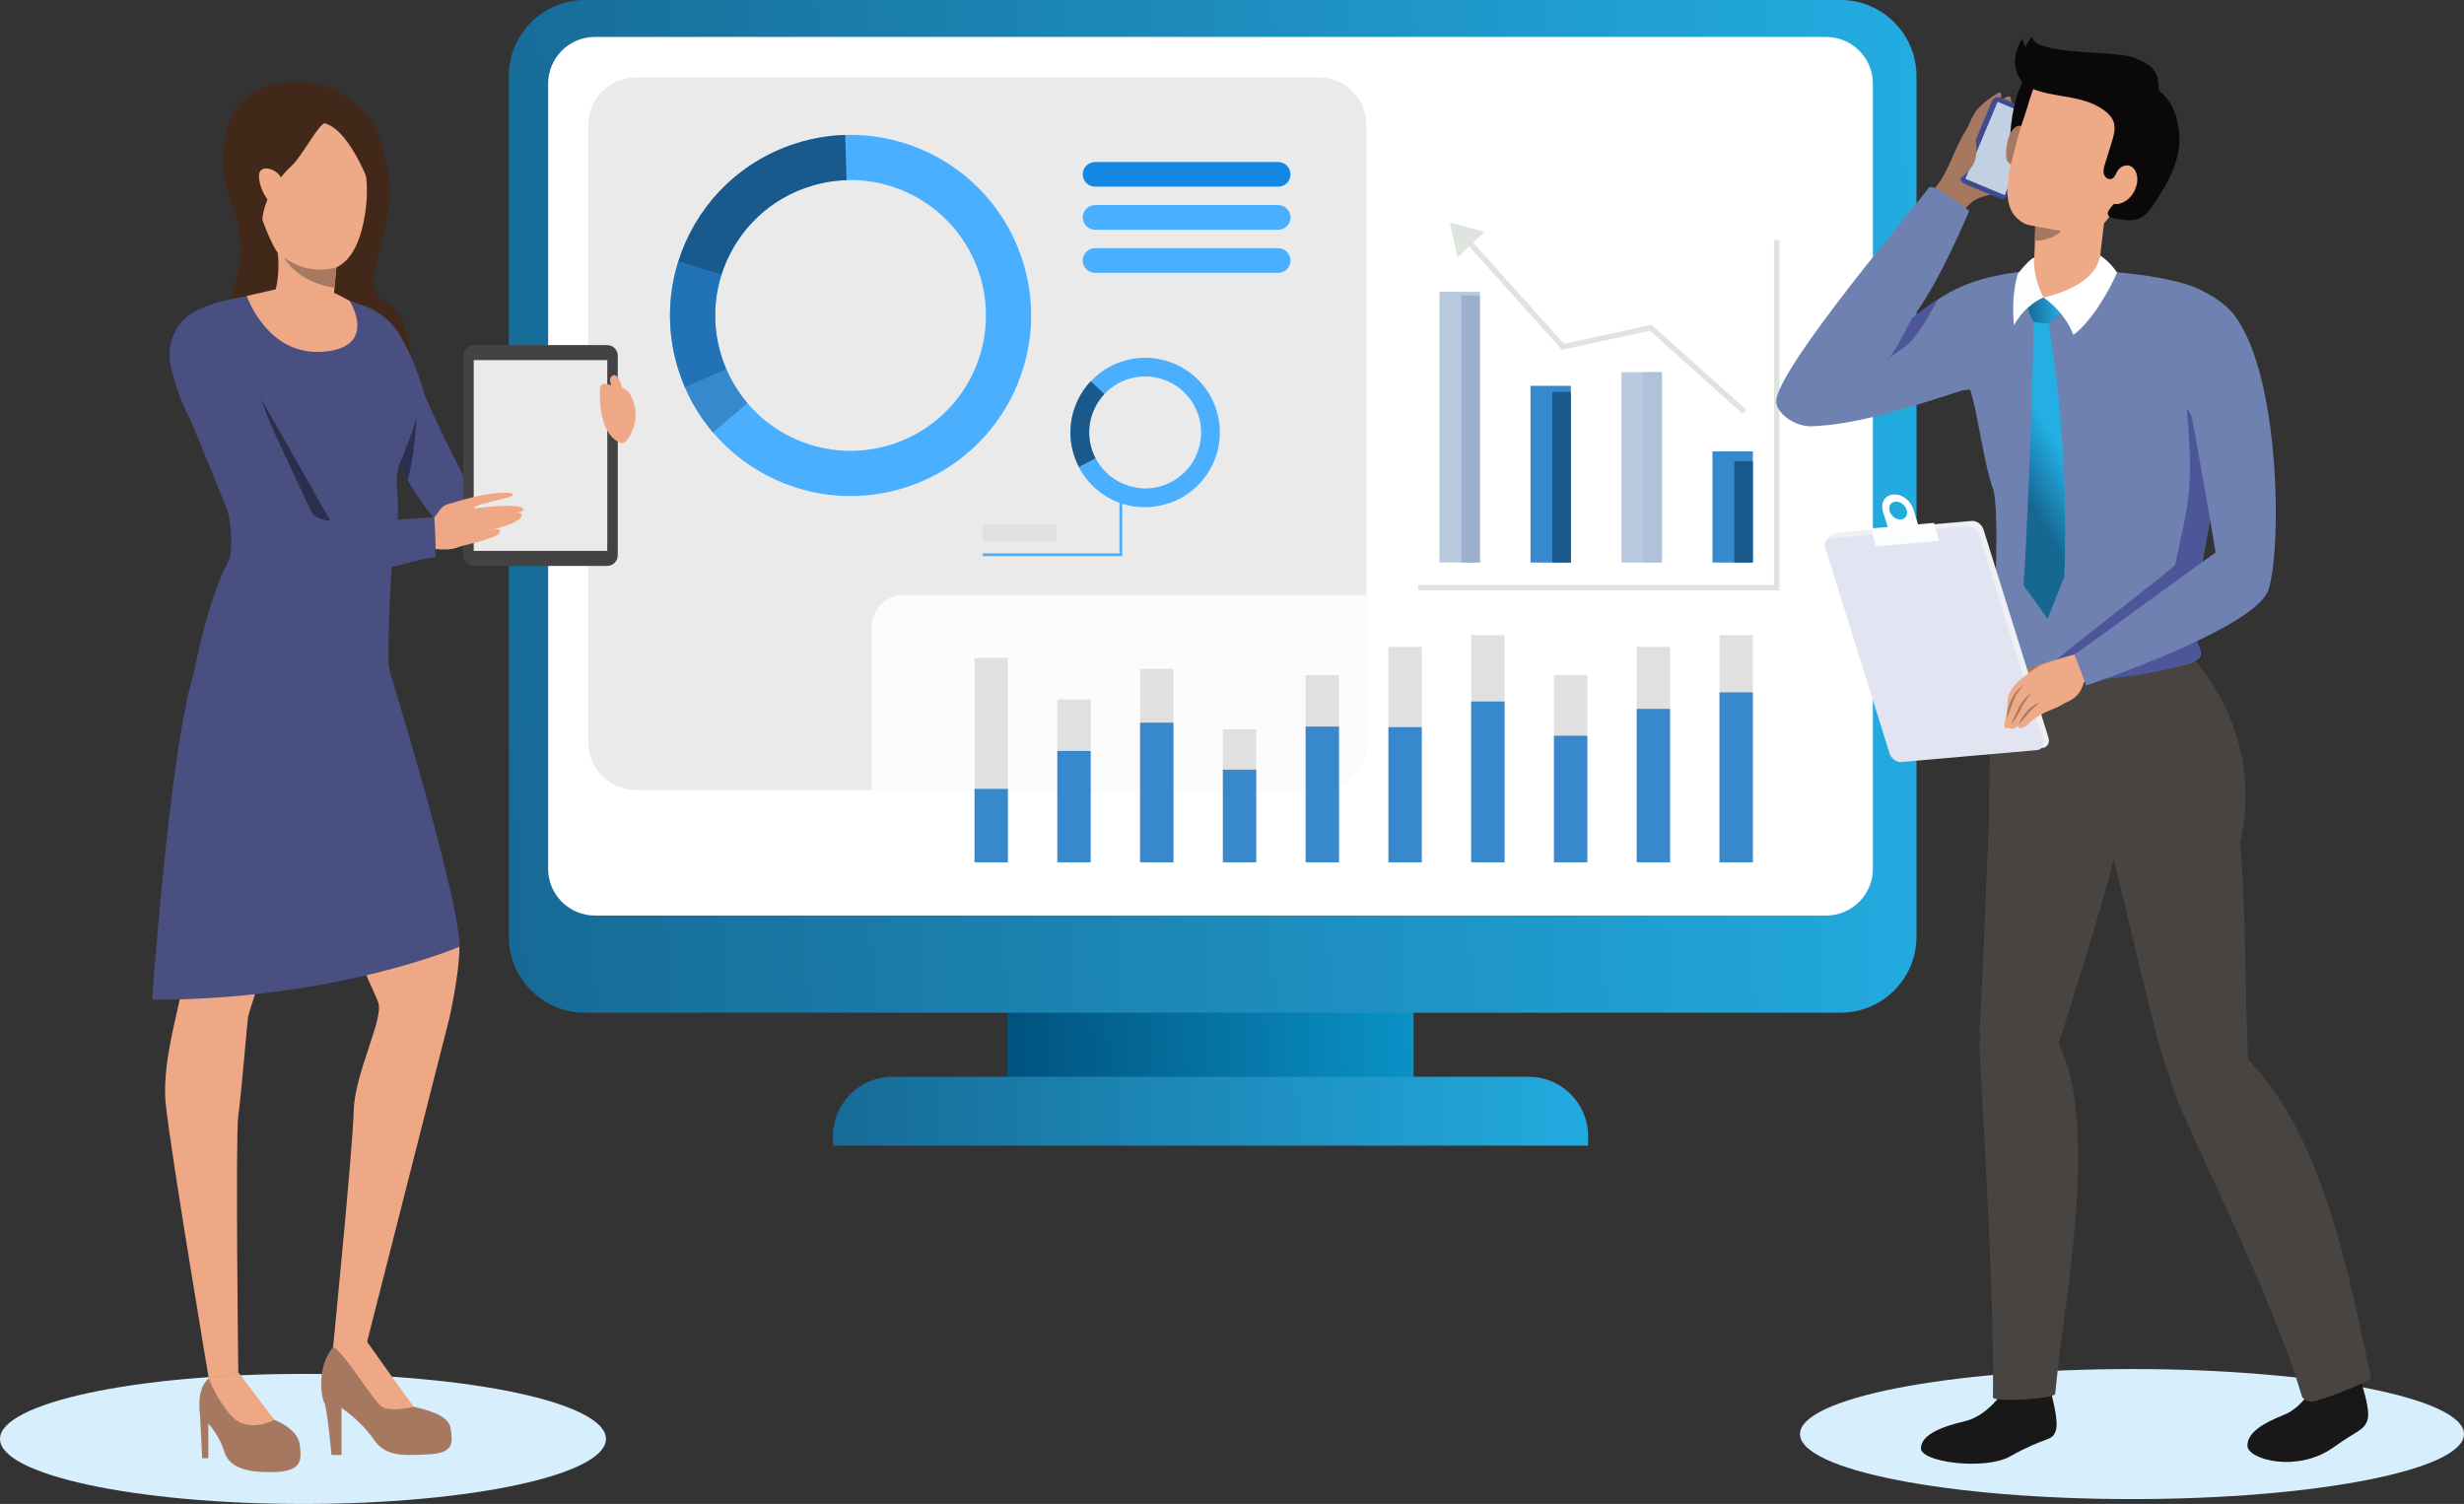 <?xml version="1.0" encoding="UTF-8" standalone="no"?>
<!-- Creator: CorelDRAW 2019 (64-Bit) -->

<svg
   xmlns:dc="http://purl.org/dc/elements/1.1/"
   xmlns:cc="http://creativecommons.org/ns#"
   xmlns:rdf="http://www.w3.org/1999/02/22-rdf-syntax-ns#"
   xmlns:svg="http://www.w3.org/2000/svg"
   xmlns="http://www.w3.org/2000/svg"
   xmlns:xlink="http://www.w3.org/1999/xlink"
   xmlns:sodipodi="http://sodipodi.sourceforge.net/DTD/sodipodi-0.dtd"
   xmlns:inkscape="http://www.inkscape.org/namespaces/inkscape"
   xml:space="preserve"
   width="142.627mm"
   height="87.057mm"
   version="1.1"
   style="shape-rendering:geometricPrecision; text-rendering:geometricPrecision; image-rendering:optimizeQuality; fill-rule:evenodd; clip-rule:evenodd"
   viewBox="0 0 3890.78 2374.87"
   id="svg254"
   sodipodi:docname="str2-edit.svg"
   inkscape:version="0.92.4 (5da689c313, 2019-01-14)"><rect x="0" y="0" width="3890.78" height="2374.87" fill="#333333" stroke="none"/><sodipodi:namedview
   pagecolor="#ffffff"
   bordercolor="#666666"
   borderopacity="1"
   objecttolerance="10"
   gridtolerance="10"
   guidetolerance="10"
   inkscape:pageopacity="0"
   inkscape:pageshadow="2"
   inkscape:window-width="1600"
   inkscape:window-height="845"
   id="namedview256"
   showgrid="false"
   inkscape:snap-bbox="true"
   inkscape:zoom="15.908709"
   inkscape:cx="362.3545"
   inkscape:cy="226.26478"
   inkscape:window-x="-8"
   inkscape:window-y="-8"
   inkscape:window-maximized="1"
   inkscape:current-layer="_1677055145360" />
 <defs
   id="defs17">
  <style
   type="text/css"
   id="style2">
   <![CDATA[
    .fil29 {fill:#FCFDFE;fill-rule:nonzero}
    .fil30 {fill:#EFF0F3;fill-rule:nonzero}
    .fil31 {fill:#E2E4F1;fill-rule:nonzero}
    .fil10 {fill:#DFE4DF;fill-rule:nonzero}
    .fil22 {fill:#C2D1E1;fill-rule:nonzero}
    .fil6 {fill:#B9C9DE;fill-rule:nonzero}
    .fil7 {fill:#B2C1DA;fill-rule:nonzero}
    .fil9 {fill:#9BB0CD;fill-rule:nonzero}
    .fil18 {fill:#97A8C9;fill-rule:nonzero}
    .fil23 {fill:#6E81B0;fill-rule:nonzero}
    .fil24 {fill:#4D5699;fill-rule:nonzero}
    .fil21 {fill:#3F4B8F;fill-rule:nonzero}
    .fil25 {fill:#0A0808;fill-rule:nonzero}
    .fil12 {fill:#1487E3;fill-rule:nonzero}
    .fil17 {fill:#181818;fill-rule:nonzero}
    .fil8 {fill:#1A598C;fill-rule:nonzero}
    .fil14 {fill:#2273B5;fill-rule:nonzero}
    .fil36 {fill:#2B2F4D;fill-rule:nonzero}
    .fil5 {fill:#3788CC;fill-rule:nonzero}
    .fil32 {fill:#422818;fill-rule:nonzero}
    .fil35 {fill:#434343;fill-rule:nonzero}
    .fil19 {fill:#484442;fill-rule:nonzero}
    .fil34 {fill:#494F80;fill-rule:nonzero}
    .fil13 {fill:#4AAFFF;fill-rule:nonzero}
    .fil20 {fill:#A77860;fill-rule:nonzero}
    .fil38 {fill:#A87860;fill-rule:nonzero}
    .fil37 {fill:#D1C0BA;fill-rule:nonzero}
    .fil0 {fill:#D7EEFC;fill-rule:nonzero}
    .fil15 {fill:#E0E0E0;fill-rule:nonzero}
    .fil11 {fill:#EAEAEB;fill-rule:nonzero}
    .fil33 {fill:#EEA886;fill-rule:nonzero}
    .fil26 {fill:#EEA987;fill-rule:nonzero}
    .fil16 {fill:#FCFCFC;fill-rule:nonzero}
    .fil3 {fill:white;fill-rule:nonzero}
    .fil1 {fill:url(#id0)}
    .fil28 {fill:url(#id1)}
    .fil4 {fill:url(#id2)}
    .fil2 {fill:url(#id3)}
    .fil27 {fill:url(#id4)}
   ]]>
  </style>
  <linearGradient
   id="id0"
   gradientUnits="userSpaceOnUse"
   x1="1552.42"
   y1="1639.74"
   x2="2270.53"
   y2="1623.83">
   <stop
   offset="0"
   style="stop-opacity:1; stop-color:#004E79"
   id="stop4" />
   <stop
   offset="1"
   style="stop-opacity:1; stop-color:#0A96CB"
   id="stop6" />
  </linearGradient>
  <linearGradient
   id="id1"
   gradientUnits="userSpaceOnUse"
   x1="3199.59"
   y1="492.55"
   x2="3255.8"
   y2="488.78">
   <stop
   offset="0"
   style="stop-opacity:1; stop-color:#166792"
   id="stop9" />
   <stop
   offset="1"
   style="stop-opacity:1; stop-color:#23AFE4"
   id="stop11" />
  </linearGradient>
  <linearGradient
   id="id2"
   gradientUnits="userSpaceOnUse"
   xlink:href="#id1"
   x1="1243.77"
   y1="1761.43"
   x2="2579.2"
   y2="1751.4">
  </linearGradient>
  <linearGradient
   id="id3"
   gradientUnits="userSpaceOnUse"
   xlink:href="#id1"
   x1="670.17"
   y1="898.14"
   x2="3159.57"
   y2="750.69">
  </linearGradient>
  <linearGradient
   id="id4"
   gradientUnits="userSpaceOnUse"
   xlink:href="#id1"
   x1="3191.33"
   y1="771.69"
   x2="3264.98"
   y2="728.5">
  </linearGradient>
 </defs>
 
 <g
   id="Слой_x0020_1">
  <path
   class="fil0"
   d="M956.84 2272.18c0,56.72 -214.18,102.69 -478.41,102.69 -264.23,0 -478.43,-45.97 -478.43,-102.69 0,-56.7 214.2,-102.69 478.43,-102.69 264.23,0 478.41,45.99 478.41,102.69z"
   id="path20" />
  <path
   class="fil0"
   d="M3890.78 2264.52c0,56.72 -234.71,102.69 -524.25,102.69 -289.54,0 -524.27,-45.97 -524.27,-102.69 0,-56.7 234.73,-102.69 524.27,-102.69 289.55,0 524.25,45.99 524.25,102.69z"
   id="path22" />
  <g
   id="_1677055145360">
   <polygon
   class="fil1"
   points="2232.08,1715.36 1590.87,1715.36 1590.87,1542.86 2232.08,1542.86 "
   id="polygon24" />
   <path
   class="fil2"
   d="M2906.08 1599.17l-1982.46 0c-66.37,0 -120.18,-53.8 -120.18,-120.17l0 -1358.82c0,-66.37 53.81,-120.18 120.18,-120.18l1982.46 0c66.37,0 120.18,53.82 120.18,120.18l0 1358.82c0,66.36 -53.81,120.17 -120.18,120.17z"
   id="path26" />
   <path
   class="fil3"
   d="M2883.56 1445.73l-1944.2 0c-40.77,0 -73.83,-33.05 -73.83,-73.84l0 -1239.74c0,-40.77 33.06,-73.82 73.83,-73.82l1944.2 0c40.79,0 73.85,33.05 73.85,73.82l0 1239.74c0,40.79 -33.07,73.84 -73.85,73.84z"
   id="path28" />
   <path
   class="fil4"
   d="M2507.68 1809.09l-1192.42 0 0 -15.01c0,-51.77 41.97,-93.73 93.74,-93.73l1004.95 0c51.77,0 93.73,41.96 93.73,93.73l0 15.01z"
   id="path30" />
   <g
   id="g128">
    <g
   id="g54">
     <path
   style="fill:#3788cc;fill-rule:nonzero"
   d="m 2767.83,888.29 h -63.76 l 0,-175.486 h 63.76 z"
   id="polygon32"
   inkscape:connector-curvature="0"
   sodipodi:nodetypes="ccccc" />
     <path
   style="fill:#b9c9de;fill-rule:nonzero"
   d="m 2624.17,888.29 h -63.78 V 587.71 h 63.78 z"
   id="polygon34" />
     <path
   style="fill:#3788cc;fill-rule:nonzero"
   d="m 2480.48,888.29 h -63.74 V 609.262 h 63.74 z"
   id="polygon36"
   inkscape:connector-curvature="0"
   sodipodi:nodetypes="ccccc" />
     <path
   style="fill:#b9c9de;fill-rule:nonzero"
   d="m 2336.81,888.29 h -63.74 V 460.815 h 63.74 z"
   id="polygon38"
   inkscape:connector-curvature="0"
   sodipodi:nodetypes="ccccc" />
     <polygon
   class="fil7"
   points="2624.17,888.29 2594.89,888.29 2594.89,587.71 2624.17,587.71 "
   id="polygon40" />
     <polygon
   class="fil8"
   points="2767.83,888.29 2738.57,888.29 2738.57,728.23 2767.83,728.23 "
   id="polygon42" />
     <polygon
   class="fil9"
   points="2336.81,888.29 2307.55,888.29 2307.55,466.63 2336.81,466.63 "
   id="polygon44" />
     <polygon
   class="fil8"
   points="2480.48,888.29 2451.22,888.29 2451.22,618.79 2480.48,618.79 "
   id="polygon46" />
     <polygon
   class="fil10"
   points="2239.32,932.35 2809.93,932.35 2809.93,379.03 2801.24,379.03 2801.24,923.66 2239.32,923.66 "
   id="polygon48" />
     <polygon
   class="fil10"
   points="2751.33,653.26 2757.14,646.8 2607.87,512.76 2469.6,542.8 2319.9,376.11 2313.41,381.94 2466.52,552.38 2605.36,522.2 "
   id="polygon50" />
     <polygon
   class="fil10"
   points="2301.68,406.57 2343.9,366.07 2289.41,351.49 "
   id="polygon52" />
    </g>
    <path
   class="fil11"
   d="M2082.77 1247.45l-1079.02 0c-41.33,0 -74.84,-33.51 -74.84,-74.84l0 -975.42c0,-41.35 33.52,-74.84 74.84,-74.84l1079.02 0c41.33,0 74.84,33.49 74.84,74.84l0 975.42c0,41.33 -33.51,74.84 -74.84,74.84z"
   id="path56" />
    <path
   class="fil12"
   d="M1729.21 294.81l289.08 0c10.77,0 19.49,-8.73 19.49,-19.5 0,-10.76 -8.72,-19.49 -19.49,-19.49l-289.08 0c-10.77,0 -19.5,8.73 -19.5,19.49 0,10.77 8.73,19.5 19.5,19.5z"
   id="path58" />
    <path
   class="fil13"
   d="M1729.21 362.85l289.08 0c10.77,0 19.49,-8.73 19.49,-19.5 0,-10.79 -8.72,-19.52 -19.49,-19.52l-289.08 0c-10.77,0 -19.5,8.73 -19.5,19.52 0,10.77 8.73,19.5 19.5,19.5z"
   id="path60" />
    <path
   class="fil13"
   d="M1729.21 430.88l289.08 0c10.77,0 19.49,-8.73 19.49,-19.49 0,-10.77 -8.72,-19.5 -19.49,-19.5l-289.08 0c-10.77,0 -19.5,8.73 -19.5,19.5 0,10.76 8.73,19.49 19.5,19.49z"
   id="path62" />
    <path
   class="fil13"
   d="M1415.07 699.39c-86.09,30.8 -178.9,3.01 -234.84,-62.73 -13.32,-15.68 -24.57,-33.52 -33.11,-53.23 -1.88,-4.34 -3.66,-8.78 -5.27,-13.32 -16.27,-45.49 -16.19,-92.86 -2.8,-135.66 19.34,-61.8 66.41,-114.08 132.07,-137.55 21.67,-7.76 43.75,-11.79 65.57,-12.46 90.12,-2.71 175.63,52.26 207.64,141.73 39.75,111.15 -18.13,233.47 -129.27,273.21zm196.46 -297.24c-42.7,-119.34 -156.74,-192.63 -276.94,-189.03 -29.11,0.89 -58.57,6.26 -87.49,16.6 -87.54,31.34 -150.33,101.08 -176.13,183.46 -17.89,57.1 -18,120.28 3.7,180.97 2.17,6.04 4.51,11.97 7.04,17.78 11.41,26.29 26.4,50.06 44.17,70.95 74.6,87.71 198.4,124.76 313.23,83.7 148.23,-53 225.43,-216.17 172.43,-364.43z"
   id="path64" />
    <path
   class="fil8"
   d="M1139.07 434.45l-68.09 -21.27c25.8,-82.38 88.59,-152.12 176.13,-183.46 28.92,-10.34 58.38,-15.71 87.49,-16.6l2.12 71.33c-21.83,0.67 -43.9,4.7 -65.57,12.46 -65.66,23.47 -112.73,75.75 -132.07,137.55z"
   id="path66" />
    <path
   class="fil14"
   d="M1147.13 583.43l-65.42 28.5c-2.52,-5.8 -4.86,-11.74 -7.04,-17.78 -21.7,-60.69 -21.59,-123.88 -3.7,-180.97l68.09 21.27c-13.4,42.8 -13.48,90.17 2.8,135.66 1.61,4.54 3.39,8.97 5.27,13.32z"
   id="path68" />
    <path
   class="fil5"
   d="M1125.88 682.87c-17.78,-20.89 -32.76,-44.66 -44.17,-70.95l65.42 -28.5c8.53,19.71 19.78,37.55 33.11,53.23l-54.35 46.21z"
   id="path70" />
    <path
   class="fil13"
   d="M1888.19 720.69c-16.19,34.21 -51.45,53.22 -87.06,50.34 -8.46,-0.7 -16.97,-2.6 -25.24,-5.88 -1.82,-0.73 -3.63,-1.51 -5.42,-2.37 -18.07,-8.54 -31.9,-22.43 -40.5,-38.86 -12.43,-23.73 -13.96,-52.79 -1.61,-78.87 4.05,-8.59 9.35,-16.25 15.52,-22.82 25.56,-27.15 66.64,-36.1 102.21,-19.29 44.12,20.89 62.97,73.61 42.1,117.74zm-29.49 -144.4c-47.4,-22.42 -102.21,-10.5 -136.31,25.73 -8.24,8.75 -15.28,18.96 -20.73,30.42 -16.44,34.78 -14.42,73.55 2.15,105.18 11.47,21.94 29.91,40.45 54.03,51.86 2.39,1.13 4.81,2.17 7.25,3.14 11.01,4.35 22.37,6.93 33.68,7.81 47.48,3.84 94.53,-21.51 116.09,-67.13 27.85,-58.87 2.71,-129.17 -56.15,-157.02z"
   id="path72" />
    <path
   class="fil8"
   d="M1729.96 723.93l-26.15 13.69c-16.57,-31.63 -18.59,-70.41 -2.15,-105.18 5.45,-11.47 12.49,-21.68 20.73,-30.42l21.49 20.22c-6.18,6.57 -11.47,14.23 -15.52,22.82 -12.36,26.07 -10.82,55.13 1.61,78.87z"
   id="path74" />
    <path
   class="fil13"
   d="M1775.88 765.15l-10.8 27.47c-2.44,-0.97 -4.86,-2.01 -7.25,-3.14 -24.12,-11.41 -42.56,-29.92 -54.03,-51.86l26.15 -13.69c8.6,16.43 22.43,30.32 40.5,38.86 1.8,0.86 3.6,1.64 5.42,2.37z"
   id="path76" />
    <path
   class="fil13"
   d="M1798.76 800.44c-11.31,-0.88 -22.66,-3.46 -33.68,-7.81l10.8 -27.47c8.27,3.27 16.78,5.18 25.24,5.88l-2.37 29.4z"
   id="path78" />
    <polygon
   class="fil13"
   points="1772.01,878.18 1551.84,878.18 1551.84,873.81 1767.67,873.81 1767.67,780.51 1772.01,780.51 "
   id="polygon80" />
    <polygon
   class="fil15"
   points="1551.84,854.49 1667.74,854.49 1667.74,828.23 1551.84,828.23 "
   id="polygon82" />
    <path
   class="fil16"
   d="M2082.77 1247.45l-705.93 0 0 -257.45c0,-27.9 22.64,-50.54 50.54,-50.54l730.23 0 0 233.15c0,41.33 -33.51,74.84 -74.84,74.84z"
   id="path84" />
    <g
   id="g126">
     <polygon
   class="fil15"
   points="1538.87,1361.63 1591.49,1361.63 1591.49,1038.82 1538.87,1038.82 "
   id="polygon86" />
     <polygon
   class="fil15"
   points="1669.57,1361.63 1722.22,1361.63 1722.22,1104.43 1669.57,1104.43 "
   id="polygon88" />
     <polygon
   class="fil15"
   points="1800.27,1361.63 1852.92,1361.63 1852.92,1056.14 1800.27,1056.14 "
   id="polygon90" />
     <polygon
   class="fil15"
   points="1930.97,1361.63 1983.62,1361.63 1983.62,1151.45 1930.97,1151.45 "
   id="polygon92" />
     <polygon
   class="fil15"
   points="2061.67,1361.63 2114.32,1361.63 2114.32,1066.05 2061.67,1066.05 "
   id="polygon94" />
     <polygon
   class="fil15"
   points="2453.78,1361.63 2506.43,1361.63 2506.43,1066.05 2453.78,1066.05 "
   id="polygon96" />
     <polygon
   class="fil15"
   points="2192.38,1361.63 2245.03,1361.63 2245.03,1021.5 2192.38,1021.5 "
   id="polygon98" />
     <polygon
   class="fil15"
   points="2584.48,1361.63 2637.13,1361.63 2637.13,1021.5 2584.48,1021.5 "
   id="polygon100" />
     <polygon
   class="fil15"
   points="2323.08,1361.63 2375.72,1361.63 2375.72,1002.95 2323.08,1002.95 "
   id="polygon102" />
     <polygon
   class="fil15"
   points="2715.19,1361.63 2767.83,1361.63 2767.83,1002.95 2715.19,1002.95 "
   id="polygon104" />
     <path
   d="m 1538.87,1361.63 h 52.62 v -115.918 h -52.62 z"
   style="fill:#3788cc;fill-rule:nonzero"
   id="polygon106">
        <animate
   id="polygon106anim1"
   attributeName="d"
   values="m 1538.87,1361.63 h 52.62 v -115.918 h -52.62 z;           m 1538.87,1361.63 h 52.62 v -231.401 h -52.62 z"
   dur="0.2s"
   begin="general.mouseover"
   fill="freeze"
   calcMode="spline"
   keySplines="0.4 0.005 0.57 1" />
          <animate
   id="polygon106anim2"
   attributeName="d"
   fill="freeze"
   values="m 1538.87,1361.63 h 52.62 v -231.401 h -52.62 z;           m 1538.87,1361.63 h 52.62 v -115.918 h -52.62 z"
   dur="0.5s"
   begin="general.mouseout" />
      </path>
     <path
   style="fill:#3788cc;fill-rule:nonzero"
   d="m 1669.57,1361.63 h 52.65 v -175.795 h -52.65 z"
   id="polygon108"
   inkscape:connector-curvature="0"
   sodipodi:nodetypes="ccccc" />
     <path
   style="fill:#3788cc;fill-rule:nonzero"
   d="m 1800.27,1361.63 h 52.65 v -220.521 h -52.65 z"
   id="polygon110"
   inkscape:connector-curvature="0"
   sodipodi:nodetypes="ccccc" />
     <path
   style="fill:#3788cc;fill-rule:nonzero"
   d="m 1930.97,1361.63 h 52.65 v -146.285 h -52.65 z"
   id="polygon112"
   inkscape:connector-curvature="0"
   sodipodi:nodetypes="ccccc" />
     <path
   style="fill:#3788cc;fill-rule:nonzero"
   d="m 2061.67,1361.63 h 52.65 v -214.291 h -52.65 z"
   id="polygon114"
   inkscape:connector-curvature="0"
   sodipodi:nodetypes="ccccc" />
     <path
   style="fill:#3788cc;fill-rule:nonzero"
   d="m 2453.78,1361.63 h 52.65 v -199.855 h -52.65 z"
   id="polygon116"
   inkscape:connector-curvature="0"
   sodipodi:nodetypes="ccccc" />
     <path
   style="fill:#3788cc;fill-rule:nonzero"
   d="m 2192.38,1361.63 h 52.65 v -213.38 h -52.65 z"
   id="polygon118" />
     <path
   style="fill:#3788cc;fill-rule:nonzero"
   d="m 2584.48,1361.63 h 52.65 v -242.251 h -52.65 z"
   id="polygon120"
   inkscape:connector-curvature="0"
   sodipodi:nodetypes="ccccc" />
     <path
   style="fill:#3788cc;fill-rule:nonzero"
   d="m 2323.08,1361.63 h 52.64 v -253.901 h -52.64 z"
   id="polygon122"
   inkscape:connector-curvature="0"
   sodipodi:nodetypes="ccccc" />
     <path
   style="fill:#3788cc;fill-rule:nonzero"
   d="m 2715.19,1361.63 h 52.64 v -268.336 h -52.64 z"
   id="polygon124"
   inkscape:connector-curvature="0"
   sodipodi:nodetypes="ccccc" />
    </g>
   </g>
  </g>
  <g
   id="_1676896182464">
   <path
   class="fil17"
   d="M3654.49 2186.51c0,0 -17.73,35.53 -47.94,47.61 -32.35,12.93 -58.25,27.79 -57.69,49.18 0.61,21.43 79.03,43.1 136.08,2.02 36.06,-25.94 47.5,-26.07 53.26,-42.42 5.8,-16.32 -10.04,-58.77 -9.83,-63.93 0.28,-6.33 -73.88,7.53 -73.88,7.53z"
   id="path131" />
   <path
   class="fil17"
   d="M3162.21 2199.13c0,0 -24.81,37.1 -59.62,45.12 -34.81,8.01 -69.09,20.79 -69.33,42.74 -0.28,21.95 100.63,35.08 140.46,12.93 59.42,-33.07 65.47,-23.08 72.07,-39.6 6.57,-16.52 -7.93,-60.7 -7.49,-65.94 0.52,-6.48 -76.09,4.75 -76.09,4.75z"
   id="path133" />
   <path
   class="fil18"
   d="M3035.98 1165.96l-16.24 -130.74c0,-2.5 0.33,-4.95 0.95,-7.26l37.59 -3.72c-12.71,2.56 -22.3,13.79 -22.3,27.23l0 114.49z"
   id="path135" />
   <path
   class="fil19"
   d="M3537.32 1329.64c10,-39.58 38.21,-200.94 -121.16,-336.99 0,0 -98.14,39.08 -176.72,43.79 -61.88,3.71 -93.31,-1.99 -93.31,-1.99 0,0 -5.21,168.22 -5.44,259.15 -4.32,103.65 -11.09,277.57 -14.14,318.17 -0.72,9.49 -0.7,18.05 -0.08,25.78 -0.63,5.01 -0.87,10.46 -0.62,16.4 3.79,90.73 23.17,377.59 21.15,553.04 3.94,7.86 99.99,1.86 98.36,-6.54 12.54,-141.29 71.57,-418.91 5.36,-552.01 21.93,-70.34 66.41,-208.68 86.78,-291.68 25.53,104.77 67.85,283.31 80.31,322.28 2.4,7.51 5.04,14.26 7.86,20.31 0.86,4.89 2.23,10.08 4.18,15.6 30.38,85.58 155.53,322.7 205.3,490.95 0,0 4.57,6.91 14.6,7.48 9.46,0.51 77.31,-25.35 94.34,-37.02 -29.7,-138.9 -74.58,-385.4 -194.13,-502.47 -4.46,-75.44 -3.58,-250.55 -12.65,-344.26z"
   id="path137" />
   <path
   class="fil20"
   d="M3046.86 306.66c3.34,-3.52 6.68,-7.05 9.65,-10.87 23.2,-29.67 26.58,-55.98 48.1,-90.41 3.09,-4.96 7.39,-18.09 15.62,-29.9 8.57,-12.33 29.45,-25.76 34.86,-28.6 10.07,-5.25 1.42,16.89 1.42,16.89 0,0 8.52,-12.36 16.76,-11.48 3.22,0.35 3.78,19.23 3.82,22.45 0.41,25.93 -5.7,51.93 -17.63,74.95 -2.77,5.4 -5.97,10.95 -5.98,17.03 7.64,-0.16 14.07,-5.45 20.25,-9.96 6.17,-4.51 13.91,-8.65 21.17,-6.17 -1,3.09 -2.55,5.97 -4.09,8.83 -9.16,17.22 -19.44,35.53 -37.05,43.9 -10.52,5 -22.7,5.88 -32.98,11.34 -18.56,9.87 -27.59,32.73 -46.44,42.03l-27.49 -50.02z"
   id="path139" />
   <path
   class="fil21"
   d="M3157.06 313.32l-55.3 -23.14c-5.16,-2.16 -7.58,-8.08 -5.43,-13.24l49.18 -117.55c2.14,-5.16 8.08,-7.58 13.24,-5.43l55.3 23.14c5.15,2.16 7.58,8.09 5.44,13.24l-49.16 117.55c-2.16,5.16 -8.1,7.6 -13.26,5.44z"
   id="path141" />
   <polygon
   class="fil22"
   points="3165.49,308.25 3103.46,282.3 3154.32,160.71 3216.34,186.65 "
   id="polygon143" />
   <path
   class="fil23"
   d="M3216.34 426.7c0,0 -47.36,2.44 -89.62,15.12 -63.76,19.16 -85.7,48.7 -107.72,60.88 42.79,-54.36 90.49,-169.62 90.49,-169.62 0,0 -57.53,-47.28 -64.14,-36.08 -6.63,11.18 -248.05,293.71 -240.48,339.45 3.12,18.85 31.07,37.5 55.78,36.66 68.46,-2.35 147.97,-27.26 231.32,-54.53 36.63,-11.99 47.93,13.85 47.93,13.85l76.45 -205.72z"
   id="path145" />
   <path
   class="fil24"
   d="M3019 502.7c0,0 -30.41,61.29 -39.54,65.29 -9.13,4.01 22.17,-12.76 39.3,-30.44 17.12,-17.69 40.56,-64.11 40.56,-64.11 -8.97,3.68 -40.31,29.27 -40.31,29.27z"
   id="path147" />
   <path
   class="fil20"
   d="M3114.41 205.75c2.95,2.1 3.73,6.08 4.29,9.65 2.1,13.58 4.11,27.95 -1.18,40.64 -3.43,8.21 -9.63,14.96 -16.36,20.81 -7.59,6.63 -15.96,12.35 -24.88,17.01l38.12 -88.11z"
   id="path149" />
   <path
   class="fil25"
   d="M3217.83 103.78c-16.12,4.65 -24.66,25.48 -30.14,39.72 -6.6,17.17 -9.91,35.43 -12.05,53.61 -1.51,12.66 -2.41,25.99 2.63,37.71 2.57,5.98 6.56,11.22 10.51,16.39 2.24,2.95 4.54,5.92 7.58,8.01 3.06,2.07 7.05,3.12 10.5,1.78 5.03,-1.95 7.05,-7.83 8.47,-13.03 9.31,-33.84 19.46,-68.08 38.58,-97.54l-36.08 -46.64z"
   id="path151" />
   <path
   class="fil20"
   d="M3199.94 210.98c-0.33,-10.78 -11.68,-17.81 -21.51,-6.66 -8.13,9.24 -10.29,26.77 -10.75,39.75 -0.55,15.53 11.47,18.56 21.37,20.75l10.89 -53.84z"
   id="path153" />
   <path
   class="fil23"
   d="M3092.21 482.34c19.9,-22.84 83.07,-60.47 167.51,-57.79 58.17,1.83 216.61,11.42 234.31,50.35 9.06,19.88 18.77,223.61 5.53,293.88 -9.96,52.81 -35.47,183.66 -35.47,215.25 0,31.58 16.97,45.12 9.06,54.28 -17.74,20.54 -138.97,29.16 -195.89,29.16 -50.66,0 -136.87,-13.49 -141.26,-29.72 -6.5,-24.09 9.89,-23.2 12.11,-48.44 2.21,-25.27 8.62,-189.2 -0.69,-216.01 -16.76,-48.44 -24.93,-127.44 -38.24,-163.25 -10.12,-27.19 -36.9,-104.87 -16.98,-127.7z"
   id="path155" />
   <path
   class="fil24"
   d="M3455.03 647.15c6.03,12.57 47.05,78.51 47.05,78.51l1.64 7.88c-1,13.64 -2.36,25.69 -4.15,35.24 -9.96,52.81 -35.47,183.66 -35.47,215.25 0,31.58 16.25,44.54 9.06,54.28 -13.98,18.95 -242.56,61.54 -231.34,8.65 1.04,-4.78 191.86,-150.39 192.89,-155.27 8.79,-41.79 16.47,-71.9 20.32,-102.37 9.29,-73.33 -6.03,-154.72 0,-142.16z"
   id="path157" />
   <path
   class="fil26"
   d="M3213.71 351.66c0,0 -0.53,66.27 -3.22,68.95 -2.66,2.68 -15.76,8.85 -15.76,8.85 0,0 9.34,57.61 23.77,53.33 14.45,-4.28 109.75,-52.4 109.75,-52.4 0,0 -13.52,-5.52 -13.52,-10.84 0,-5.34 12.83,-109.57 12.83,-109.57l-113.85 41.69z"
   id="path159" />
   <path
   class="fil26"
   d="M3279.9 110.94c-13.9,3.79 -50.51,-3.79 -60.6,11.36 -10.1,15.15 -18.94,51.77 -22.72,61.87 -7.55,20.1 -12.46,41.6 -17.94,62.32 -7.14,27.01 -18.91,76.49 7.52,99.08 7.6,6.48 10.98,8.65 20.38,10.36 12.5,2.26 24.96,4.82 37.48,7.07 19.38,3.48 40.86,7.55 60.13,1.28 25.73,-8.35 39.84,-43.73 46.45,-67.74l37.87 -137.62 -108.57 -47.97z"
   id="path161" />
   <path
   class="fil27"
   d="M3211.36 508.64c0,0 -5.56,258.6 -16.09,415.91l38.01 52.45 26.15 -65.69c0,0 11.03,-189.72 -24.74,-400.88l-23.33 -1.79z"
   id="path163" />
   <path
   class="fil28"
   d="M3202.6 485.92l0.89 3.56c1.68,6.72 4.34,13.18 7.86,19.16l23.33 1.79c0,0 15.87,-8.31 17.99,-17.24 2.1,-8.94 -26.06,-23.56 -26.06,-23.56l-3.42 1.33c-7.88,3.1 -14.87,8.11 -20.3,14.61l-0.3 0.35z"
   id="path165" />
   <path
   class="fil3"
   d="M3316.36 403.41c0,0 14.93,9.28 26.62,27 -12,27.44 -39.14,76.2 -69,98.42 -13.96,-37.43 -47.37,-59.19 -47.37,-59.19 0,0 81.39,-14.49 89.74,-66.22z"
   id="path167" />
   <path
   class="fil29"
   d="M3226.62 469.63c0,0 -29.12,11.53 -46.4,44.11 0,0 -5.59,-44.04 6.3,-81.86 0,0 19.13,-24.46 25.74,-24.96 -2.74,31.15 14.37,62.72 14.37,62.72z"
   id="path169" />
   <path
   class="fil20"
   d="M3230.29 1046.96c-28.91,4.37 -39.57,15.09 -55.87,31.19 -1.33,1.31 -2.74,2.96 -2.46,4.81 0.39,2.3 3.1,3.32 5.41,3.71 13.42,2.13 15.6,-6.44 28.15,-11.68 8.48,-3.54 16.89,-7.2 25.32,-10.88l-0.55 -17.16z"
   id="path171" />
   <path
   class="fil30"
   d="M3132.13 836.33l102.43 328.27c2.76,8.82 -2.24,16.42 -10.84,16.48l-213.73 18.75c-7.66,0.06 -15.45,-5.96 -17.91,-13.8l-110.12 -323.29c-2.76,-8.8 9.93,-21.41 18.53,-21.46l213.73 -18.77c7.66,-0.05 15.46,5.95 17.91,13.82z"
   id="path173" />
   <path
   class="fil31"
   d="M3125.13 844.9l100.99 323.23c2.75,8.8 -2.24,16.42 -10.84,16.48l-213.73 18.75c-7.66,0.04 -15.45,-5.96 -17.91,-13.82l-100.99 -323.21c-2.76,-8.81 2.24,-16.42 10.84,-16.48l213.73 -18.75c7.66,-0.06 15.45,5.96 17.91,13.8z"
   id="path175" />
   <polygon
   class="fil29"
   points="2954.41,834.4 2961.97,862.74 3061.95,853.91 3053.72,825.69 "
   id="polygon177" />
   <path
   class="fil29"
   d="M2983.9 807.43c-2.42,-7.76 1.61,-14.59 9,-15.26 7.38,-0.69 15.34,5.03 17.75,12.78 2.44,7.76 -1.6,14.59 -8.99,15.28 -7.38,0.69 -15.34,-5.05 -17.76,-12.8zm-10.56 0.64c2.05,6.61 10,32.07 10,32.07l47.72 -4.42 -10.01 -32.06c-4.33,-13.82 -18.49,-24.04 -31.66,-22.81 -13.19,1.22 -20.37,13.41 -16.04,27.21z"
   id="path179" />
   <path
   class="fil26"
   d="M3311.71 1024.04c-22.4,4.67 -82.17,22.5 -88.44,25.47 -7.5,3.53 -32.24,22.28 -38.1,28.15 -22.48,22.56 -10.98,33.09 -19.83,63.67 -0.47,1.57 -0.56,3.2 -0.56,4.83 -0.02,3.21 4.31,5.95 8.64,2.97 2.35,3.95 9.29,1.51 12.66,-2.79 -0.07,3.06 4.21,4.99 11.11,1.18 3.7,-2.05 3.04,-1.86 11.62,-9.53 6.14,-5.48 13.29,-9.82 24.33,-14.8 7.43,-3.35 16.9,-6.36 23.7,-10.84 9.09,-5.99 25.29,-7.38 33.26,-33.31 1.77,-5.74 7.4,-9.26 12.47,-12.46 12.19,-7.63 24.36,-15.28 36.54,-22.91l-27.4 -19.64z"
   id="path181" />
   <path
   class="fil23"
   d="M3449.48 603.51c9.53,33.9 49.07,268.83 49.07,268.83l-222.78 161.34 18.55 48.73c0,0 266.54,-89.49 287.53,-150.67 20.99,-61.16 20.04,-337.51 -54,-434.46 -23.56,-30.86 -70.78,-46.44 -70.78,-46.44l-7.58 152.67z"
   id="path183" />
   <path
   class="fil20"
   d="M3221.01 1108.62c0,0 -2.22,2.05 -5.57,5.13 -3.46,3.07 -7.98,6.6 -11.55,11.36 -3.71,4.59 -7.46,9.31 -10.7,12.55 -3.16,3.29 -5.69,5.11 -5.69,5.11 0,0 5.45,-10.87 13.58,-20.08 3.9,-4.8 9.51,-8.13 13.23,-10.45 4.02,-2.16 6.7,-3.6 6.7,-3.6z"
   id="path185" />
   <path
   class="fil20"
   d="M3208.74 1093.86c0,0 -3.04,2.35 -6.22,7.07 -1.74,2.22 -3.64,4.92 -5.53,7.91 -0.97,1.46 -1.96,2.98 -2.96,4.53 -1.03,1.69 -1.82,2.88 -2.49,4.75 -5.91,14.34 -15.78,26.22 -15.78,26.22 0,0 1.27,-3.65 3.6,-8.86 2.27,-5.25 5.61,-12.04 8.77,-18.85 3.62,-7.33 8.85,-12.8 12.88,-17.01 4.17,-4.09 7.72,-5.75 7.72,-5.75z"
   id="path187" />
   <path
   class="fil20"
   d="M3194.66 1081.93c0,0 -1.93,3.21 -5.39,7.57 -1.64,2.22 -3.87,4.63 -5.69,7.39 -1.46,2.65 -2.85,6.36 -4.24,9.62 -2.76,6.75 -5.28,13.57 -7.24,18.74 -1.9,5.17 -3.31,8.65 -3.31,8.65 0,0 -0.05,-3.78 0.97,-9.29 0.91,-5.53 3.03,-12.78 6.19,-19.57 1.67,-3.45 3.07,-6.6 5.4,-9.76 2.35,-2.76 4.63,-5.01 6.71,-6.89 4.15,-3.68 6.6,-6.45 6.6,-6.45z"
   id="path189" />
   <path
   class="fil25"
   d="M3364.82 272.67c-8.74,-5.11 -15.41,-10.5 -21.12,-2.14 -3.01,4.45 -4.82,10.57 -9.96,12.09 -5.14,1.52 -10.44,-3.09 -11.7,-8.27 -1.27,-5.2 0.34,-10.61 1.92,-15.69 3.49,-11.3 7.02,-22.58 10.52,-33.87 3.43,-11.06 6.84,-23.19 2.46,-33.91 -2.22,-5.41 -6.25,-9.89 -10.68,-13.69 -14.48,-12.41 -33.31,-18.43 -51.99,-22.25 -18.66,-3.81 -37.77,-5.75 -55.94,-11.47 -7.63,-2.41 -15.2,-5.54 -21.31,-10.73 -9.86,-8.37 -14.96,-21.53 -15.1,-34.45 -0.14,-12.92 4.31,-25.62 10.92,-36.72 1.38,4.45 3.26,8.75 5.61,12.76 2.26,-5.94 5.75,-11.42 10.17,-15.98 5.45,30.32 133.09,20.2 162.92,33.56 20.66,9.26 37.76,15.32 37.13,48.82 0.59,2.18 2.38,3.79 4.05,5.33 18.32,16.83 26.23,37.29 28.55,67.68 2.82,37.18 -18.85,77.44 -40.08,108.1 -5.33,7.71 -8.3,13.17 -15.76,18.84 -7.44,5.67 -20.45,8.46 -29.66,6.71 -9.2,-1.77 -27.34,-0.97 -27.51,-10.34 -0.13,-6.71 14.19,-18.66 18.17,-24.07l18.39 -40.29z"
   id="path191" />
   <path
   class="fil26"
   d="M3331.39 307.79c0,0 -1.51,6.24 2.39,11.14 3.42,4.31 10.36,3.68 15.1,2.13 13.57,-4.39 22.92,-17.59 25.46,-31.24 3.03,-16.09 -5.61,-32.17 -20.35,-27.98 -8.6,2.45 -13.98,12.2 -13.88,21.17l-8.73 24.79z"
   id="path193" />
   <path
   class="fil20"
   d="M3213.77 357.33l40.95 7.54c0,0 -13.66,15.31 -41.48,15.31l0.53 -22.84z"
   id="path195" />
  </g>
  <g
   id="_1676868591664">
   <path
   class="fil32"
   d="M461.47 130.28c0,0 -73.91,-2.5 -97.46,58.06 -23.59,60.56 -5.77,107.02 0.94,129.08 17.56,57.58 18.98,78.52 10.51,113.27 -7.56,30.83 -14.47,46.75 -23.19,75.53 -8.69,28.83 5.81,25.63 7.08,27.73 1.27,2.07 289.31,28.69 289.31,28.69 0,0 -7.71,-62.38 -27.99,-76.88 -20.28,-14.47 -40.32,-17.41 -24.9,-79.17 15.45,-61.75 25.23,-90.41 16.58,-135.19 -10.04,-51.87 -16.32,-84.29 -65.11,-118.32 -29.4,-20.5 -62.49,-25.05 -85.78,-22.79z"
   id="path198" />
   <path
   class="fil20"
   d="M376.23 2167.1c0,0 40.64,60.34 56.99,74.88 0,0 36.39,13.34 40.02,38.82 3.63,25.48 3.05,42.46 -40.02,43.69 -43.04,1.2 -71.28,-6.54 -79.17,-32.6 -7.88,-26.1 -25.11,-43.84 -25.11,-43.84l0 54.59 -9.71 0c0,0 -2.43,-52.78 -3.05,-62.49 -0.58,-9.7 -6.94,-47 13.52,-63.54 20.43,-16.5 46.54,-9.52 46.54,-9.52z"
   id="path200" />
   <path
   class="fil20"
   d="M579.64 2118.86c0,0 7.01,16.65 20.32,33.98 9.74,12.69 40.02,64.88 53.36,68.52 13.34,3.64 54.56,10.91 58.2,33.95 3.63,23.05 5.49,39.44 -35.15,41.26 -40.65,1.82 -67.33,4.22 -86.73,-24.28 -19.41,-28.5 -50.34,-49.11 -50.34,-49.11l0 74.37 -15.78 0c0,0 -7.26,-77.39 -11.52,-82.87 -4.21,-5.45 -15.16,-64.89 22.47,-95.82 37.59,-30.93 45.19,0 45.19,0z"
   id="path202" />
   <path
   class="fil33"
   d="M348.93 1002.36c0,0 -45.66,67.91 -59.58,147.04 -13.92,79.16 2.59,343.62 1.97,382.73 -0.59,39.11 -36.98,136.46 -29.71,210.14 7.28,73.69 68.08,434.35 68.08,434.35l46.54 -9.52c0,0 -4.55,-373.9 0,-404.83 4.54,-30.93 13.67,-143.66 15.48,-156.42 1.82,-12.72 115.52,-347.14 115.52,-404.22 0,-57.04 -34.57,-292.36 -158.31,-199.27z"
   id="path204" />
   <path
   class="fil33"
   d="M606.69 1028.46c0,0 84.3,321.73 94.29,366.31 10,44.56 24.5,81.31 24.5,100.25 0,43.91 -16.32,114.43 -16.32,114.43l-129.51 509.41 -53.73 8.47c0,0 31.08,-313.08 32.6,-373.14 1.53,-60.19 47.88,-145.66 38.75,-171.14 -9.08,-25.48 -146.45,-319.3 -146.45,-319.3 0,0 -104,-328.71 155.87,-235.3z"
   id="path206" />
   <path
   class="fil33"
   d="M433.22 2241.98c0,0 -41.58,23.27 -68.41,-6.61 -22.61,-25.19 -35.12,-58.74 -35.12,-58.74l46.54 -9.52 56.99 74.88z"
   id="path208" />
   <path
   class="fil33"
   d="M653.33 2221.37c0,0 -36.39,9.09 -50.34,0 -13.96,-9.09 -61.36,-89.24 -77.07,-94.03 0,0 15.19,-30.9 53.73,-8.47 0,0 63.36,89.17 73.68,102.51z"
   id="path210" />
   <path
   class="fil34"
   d="M725.48 1495.02c0,0 -194.98,83.72 -485.27,83.72 0,0 30.57,-439.88 72.77,-534.6 42.2,-94.72 300.44,9.56 300.44,9.56 0,0 112.07,361.97 112.07,441.32z"
   id="path212" />
   <path
   class="fil34"
   d="M944.81 857.76c0,0 -177.86,15.31 -221.85,-4.29 -22.03,-9.81 -51.87,-50.45 -79.43,-95.02 -4.69,-7.6 -9.3,-15.3 -13.81,-22.94 -33.69,-57.46 -60.92,-113.84 -60.92,-113.84 0,0 -81.35,-102.37 5.23,-138.94 0,0 33.62,9.35 54.49,41.7 20.9,32.32 37.26,80.81 41.37,96.8 4.15,15.99 73.76,156.63 78.11,160.59 4.36,3.97 48.13,1.31 81.86,4.51 55.04,5.16 113.05,8.21 113.05,8.21l1.89 63.21z"
   id="path214" />
   <path
   class="fil34"
   d="M636.89 714.94c-21.88,50.63 -1.24,67.54 -11.27,118.17 -9.99,50.63 -13.56,194.91 -11.7,223.04 1.89,28.14 -249.36,57.07 -307.53,5.78 0,0 19.38,-109.45 54.96,-177.5 6.8,-12.9 3.53,-63.83 -3.35,-81.35 -2.11,-5.34 -10.5,-26.02 -21.19,-52.2l-0.03 -0.08c-11.12,-27.18 -24.69,-60.3 -36.1,-88.18 -13.56,-33.04 -24.1,-58.78 -24.1,-58.78 0,0 -8.69,-81.5 25.16,-107.74 29.41,-22.83 109.49,-30.97 123.84,-35.98 14.4,-4.98 56.24,-7.16 85.65,-2.8 0,0 45,21.26 60.63,24.39 15.62,3.13 76.29,81.9 86.91,110.68 10.62,28.76 0,71.9 -21.89,122.54z"
   id="path216" />
   <path
   class="fil33"
   d="M532.72 405.38c0,0 -9.02,82.6 -7.12,109.5 0,0 -37.63,45.69 -90.84,-55.87 0,0 13.23,-40.76 -3.6,-97.78 -16.86,-57.07 101.57,44.16 101.57,44.16z"
   id="path218" />
   <path
   class="fil33"
   d="M389.67 467.36c0,0 32.18,95.02 120.55,88.04 88.33,-6.98 41.87,-80.26 41.87,-80.26 0,0 -22.03,-12.62 -28.21,-13.81 -6.22,-1.2 -87.68,-4.65 -87.68,-4.65l-46.54 10.68z"
   id="path220" />
   <path
   class="fil35"
   d="M958.74 893.6l-210.58 0c-9.23,0 -16.71,-7.48 -16.71,-16.72l0 -315.19c0,-9.23 7.48,-16.76 16.71,-16.76l210.58 0c9.27,0 16.76,7.53 16.76,16.76l0 315.19c0,9.24 -7.49,16.72 -16.76,16.72z"
   id="path222" />
   <polygon
   class="fil11"
   points="748.01,869.9 958.92,869.9 958.92,568.63 748.01,568.63 "
   id="polygon224" />
   <path
   class="fil33"
   d="M670.52 822.39c0,0 8,0.15 13.23,-3.82 9.05,-6.84 12.33,-23.62 28.28,-22.43 16,1.24 23.41,51.36 19.42,60.85 -4,9.48 -26.22,14.21 -59,7.67 -32.79,-6.51 -1.93,-42.28 -1.93,-42.28z"
   id="path226" />
   <path
   class="fil33"
   d="M706.58 796.51c0,0 22.94,-7.81 49.48,-13.56 23.26,-5.05 51.03,-6.68 53.76,-2.65 3.02,4.5 -22.64,8.35 -45.47,14.86 -20.98,5.93 -15.95,8.14 -15.95,8.14 0,0 -1.38,-0.73 22.57,-2.95 25.74,-2.4 52.27,-2.36 54.89,2.8 1.27,2.48 0.4,4.19 -8.9,6.55 5.6,-0.25 6.39,1.16 6.62,3.41 1.09,11.6 -36.5,20.83 -51.41,24.5 11.45,-2.72 20.14,-3.55 15.99,4.22 -4.72,8.87 -58.34,19.63 -77.24,25.27 -20.65,6.14 -4.32,-70.6 -4.32,-70.6z"
   id="path228" />
   <path
   class="fil33"
   d="M947.69 611.89c0,0 34.68,-8.07 45.84,8.61 11.16,16.73 11.56,38.24 8.79,48.2 -2.8,9.93 -11.77,35.55 -23.51,30.28 -37.67,-16.86 -31.12,-87.09 -31.12,-87.09z"
   id="path230" />
   <path
   class="fil33"
   d="M982 612.26c0,0 -4.84,-23.45 -14.25,-19.45 -9.38,3.99 -0.91,19.48 -0.91,19.48l15.16 -0.03z"
   id="path232" />
   <path
   class="fil33"
   d="M947.69 611.89c0,0 0.55,-13.42 24.79,0.4 24.28,13.78 -24.79,-0.4 -24.79,-0.4z"
   id="path234" />
   <path
   class="fil36"
   d="M629.73 735.48c0,0 26.47,-62.88 27.59,-77.02 -0.25,8.36 -2.14,59.25 -13.78,100 -4.69,-7.6 -9.3,-15.3 -13.81,-22.94l0 -0.03z"
   id="path236" />
   <path
   class="fil37"
   d="M657.32 658.46c0,-0.8 0.03,-1.21 0.03,-1.21 0,0.33 0,0.73 -0.03,1.21z"
   id="path238" />
   <path
   class="fil36"
   d="M521.7 822.43l-110.14 -193.94c0,0 38.46,193.46 67.61,199.97 29.12,6.5 42.53,-6.03 42.53,-6.03z"
   id="path240" />
   <path
   class="fil34"
   d="M306.39 492.55c0,0 -52.85,26.32 -34.6,94.4 18.21,68.08 36.31,87.64 53.72,113.13 16.43,24.03 49.98,88.76 54.1,96.04 4.1,7.26 44.49,112.94 81.57,124.93 37.26,12.07 220.72,-46.38 224.86,-39.99 4.15,6.36 -0.25,-64.37 -0.25,-64.37 0,0 -85.24,6.29 -104.08,5.01 -30.53,-2.07 -79.57,10.4 -91.34,-16.03 -13.84,-31.11 -63.51,-133.29 -68.74,-150.12 -5.23,-16.84 -66.23,-180.3 -115.23,-163z"
   id="path242" />
   <path
   class="fil26"
   d="M519.08 169.04c0,0 81.5,53.22 55,181.83 -26.5,128.6 -122.72,57.9 -133.15,50.6 -10.47,-7.27 -42.78,-87.79 -44.02,-122.9 -1.21,-33.04 -18.47,-165.61 122.17,-109.52z"
   id="path244" />
   <path
   class="fil32"
   d="M513.45 194.84c-8.5,-2.5 -37.16,52.92 -52.6,66.64 -15.45,13.66 -43.84,48.02 -46.64,85.64 -2.76,37.62 -34.54,-82.23 -23.52,-126.68 10.98,-44.5 25.63,-109.7 124.94,-57.98 99.34,51.72 73.64,144.2 73.64,144.2 0,0 -32.86,-99.12 -75.83,-111.81z"
   id="path246" />
   <path
   class="fil26"
   d="M444.63 283.6c-2.61,-15.19 -36.2,-28.05 -35.73,-5.19 0.51,22.86 19.05,49.26 29.55,47.58 10.47,-1.67 8.61,-28.32 6.18,-42.39z"
   id="path248" />
   <path
   class="fil38"
   d="M448.75 406.8c0.61,1.12 19.99,38.39 79.31,47.8 1.34,-14.54 3.16,-32.35 3.16,-32.35 0,0 -42.71,14.36 -82.48,-15.45z"
   id="path250" />
  </g>
 </g>
 <g
   id="general">
   <rect
   x="10"
   y="10"
   width="10000"
   height="10000"
   style="opacity: 0"
   id="rect135" />
 </g>
</svg>